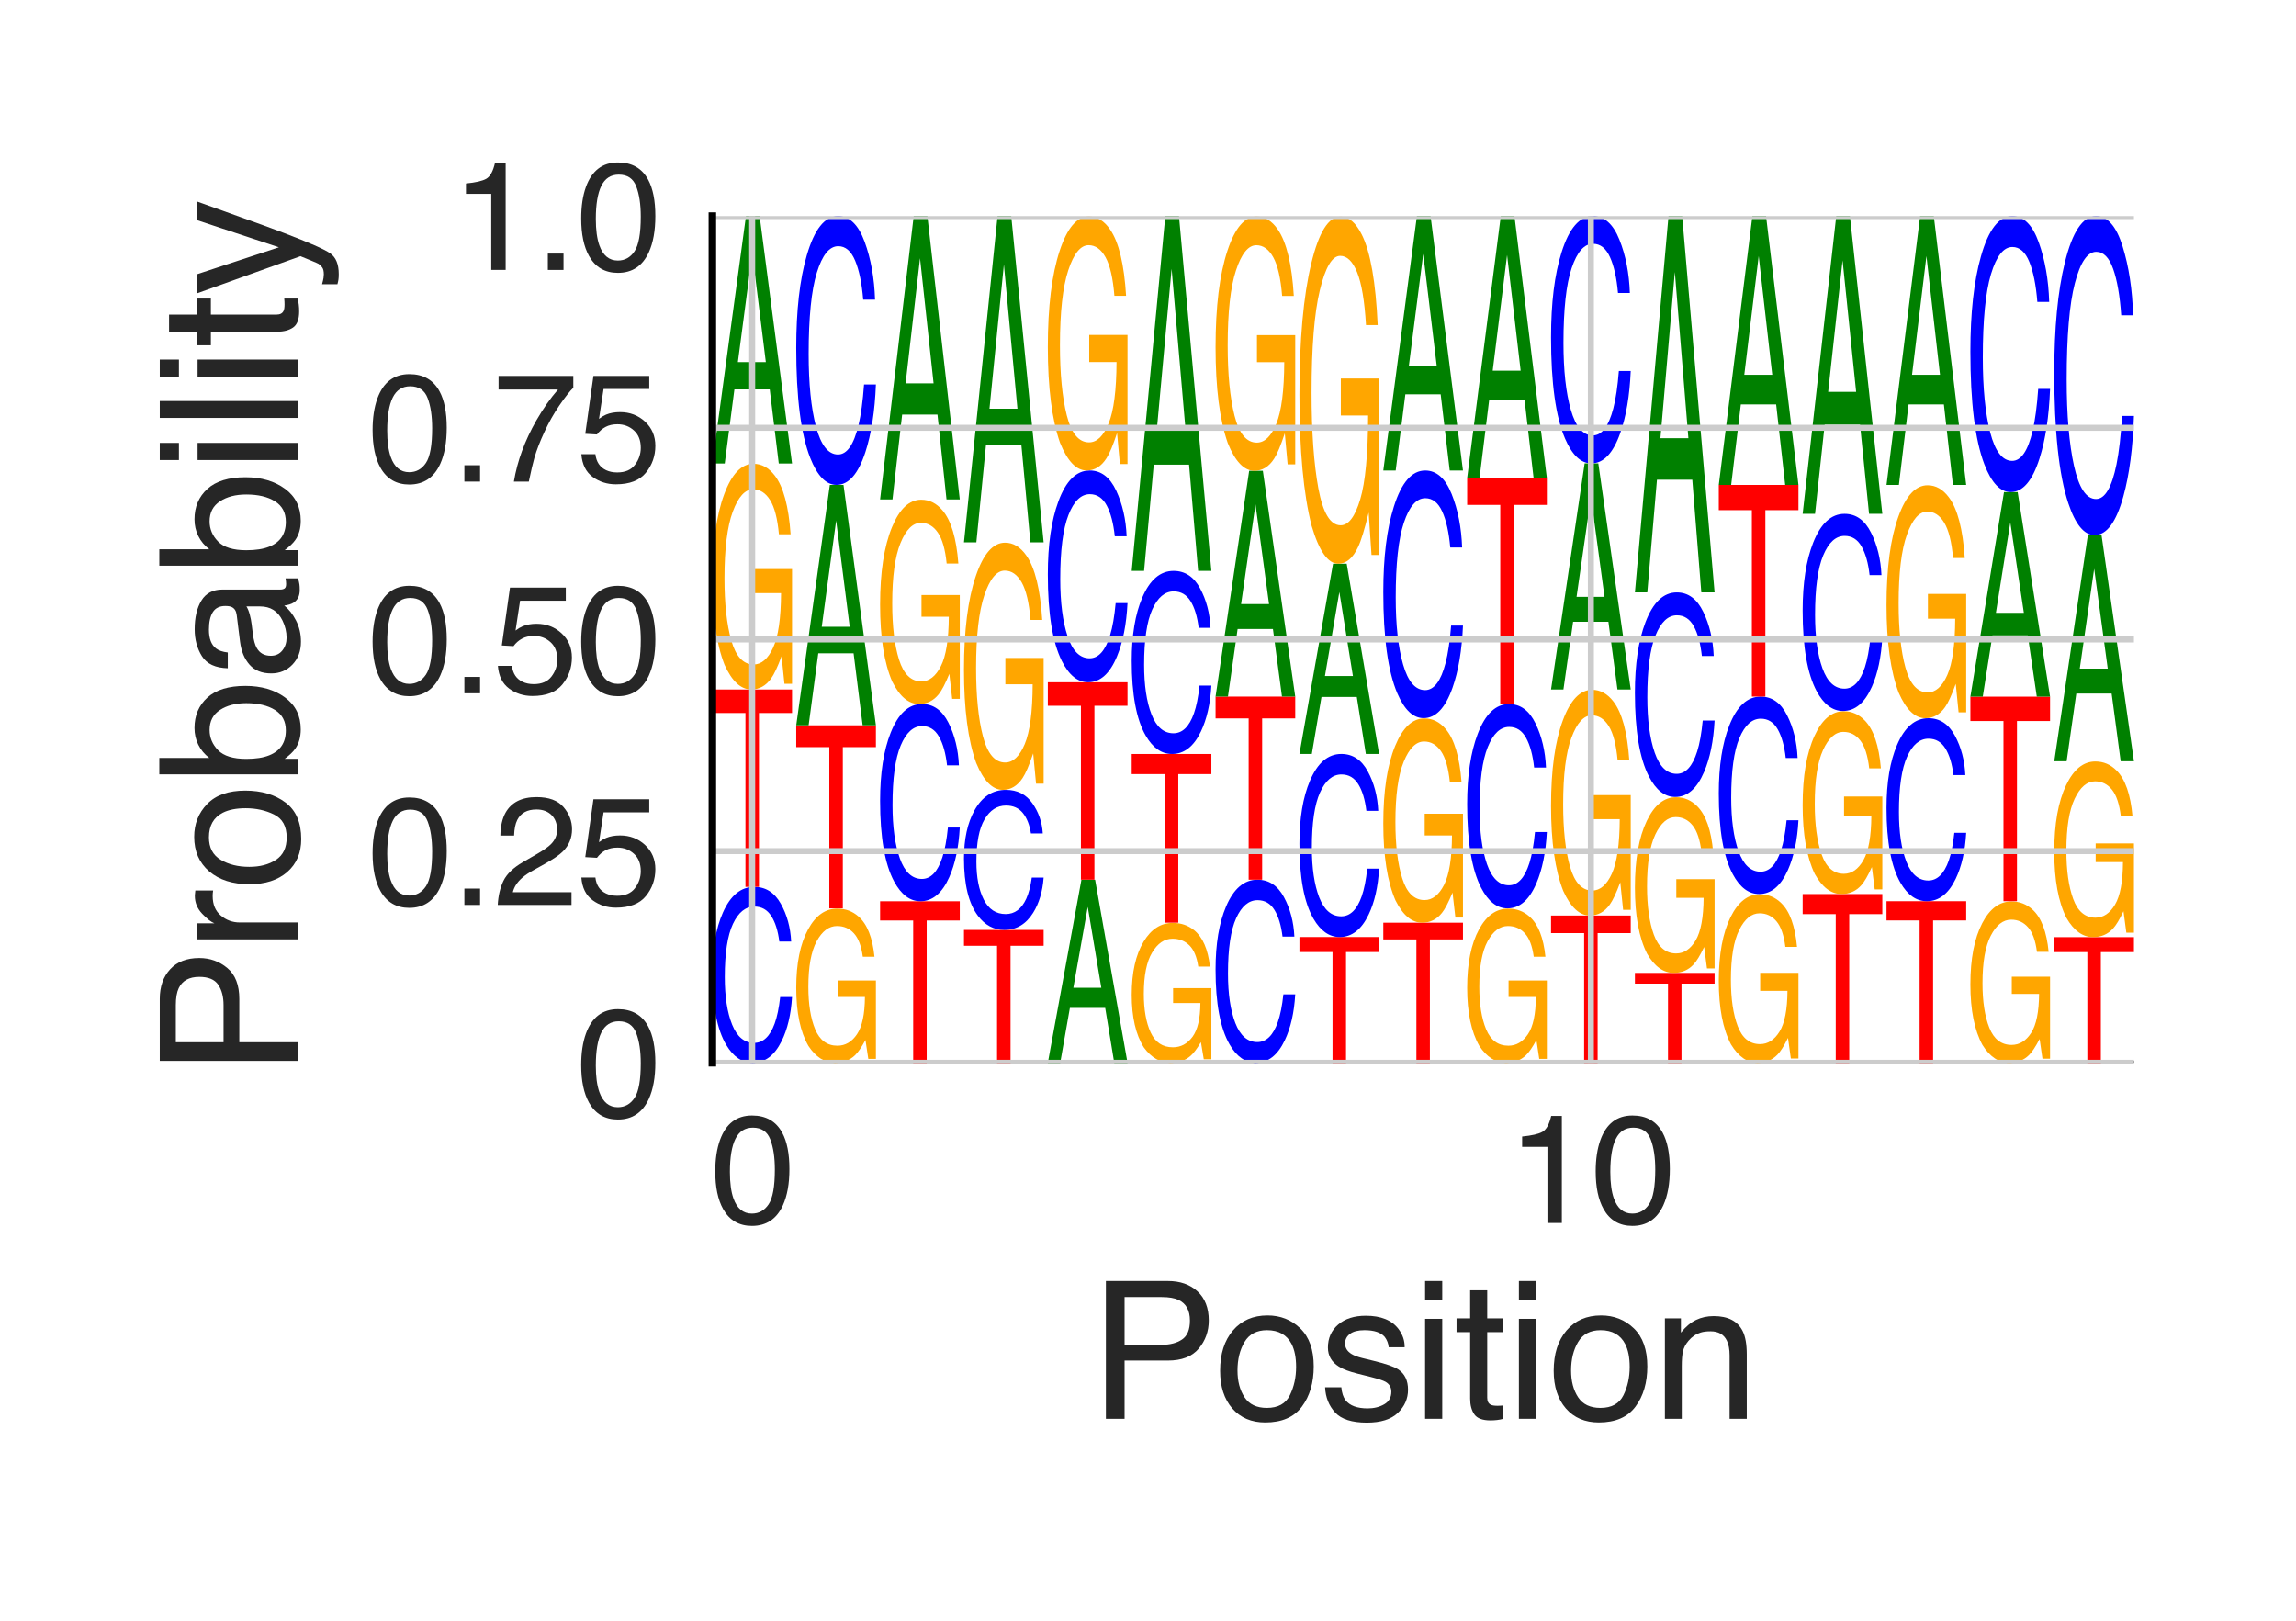 <?xml version="1.0" encoding="utf-8" standalone="no"?>
<!DOCTYPE svg PUBLIC "-//W3C//DTD SVG 1.1//EN"
  "http://www.w3.org/Graphics/SVG/1.1/DTD/svg11.dtd">
<svg height="216pt" version="1.1" viewBox="0 0 306 216" width="306pt" xmlns="http://www.w3.org/2000/svg" xmlns:xlink="http://www.w3.org/1999/xlink">
 <defs>
  <style type="text/css">*{stroke-linecap:butt;stroke-linejoin:round;}</style>
 </defs>
 <g id="figure_1">
  <g id="patch_1">
   <path d="M 0 216 
L 306 216 
L 306 0 
L 0 0 
z
" style="fill:#ffffff;"/>
  </g>
  <g id="axes_1">
   <g id="patch_2">
    <path d="M 94.94 141.64 
L 284.4 141.64 
L 284.4 28.8 
L 94.94 28.8 
z
" style="fill:#ffffff;"/>
   </g>
   <g id="line2d_1">
    <path clip-path="url(#p7cc42c4e86)" d="M 94.94 141.64 
L 284.4 141.64 
" style="fill:none;stroke:#000000;stroke-linecap:round;stroke-width:0.5;"/>
   </g>
   <g id="patch_3">
    <path clip-path="url(#p7cc42c4e86)" d="M 100.523 118.197 
Q 102.797 118.197 104.051 120.427 
Q 105.306 122.653 105.444 125.484 
L 103.864 125.484 
Q 103.595 123.336 102.792 122.081 
Q 101.989 120.82 100.539 120.82 
Q 98.771 120.82 97.683 123.133 
Q 96.596 125.441 96.596 130.212 
Q 96.596 134.125 97.576 136.559 
Q 98.56 138.988 100.508 138.988 
Q 102.299 138.988 103.238 136.428 
Q 103.733 135.08 103.978 132.879 
L 105.559 132.879 
Q 105.347 136.394 104.158 138.774 
Q 102.732 141.64 100.312 141.64 
Q 98.226 141.64 96.807 139.288 
Q 94.94 136.185 94.94 129.698 
Q 94.94 124.776 96.343 121.625 
Q 97.858 118.197 100.523 118.197 
z
M 100.197 118.197 
L 100.197 118.197 
z
" style="fill:#0000ff;"/>
   </g>
   <g id="patch_4">
    <path clip-path="url(#p7cc42c4e86)" d="M 105.559 91.887 
L 105.559 95.022 
L 101.149 95.022 
L 101.149 118.197 
L 99.35 118.197 
L 99.35 95.022 
L 94.94 95.022 
L 94.94 91.887 
L 105.559 91.887 
z
" style="fill:#ff0000;"/>
   </g>
   <g id="patch_5">
    <path clip-path="url(#p7cc42c4e86)" d="M 100.416 61.812 
Q 102.055 61.812 103.25 63.369 
Q 104.981 65.604 105.369 71.207 
L 103.812 71.207 
Q 103.526 68.075 102.632 66.643 
Q 101.738 65.212 100.376 65.212 
Q 98.763 65.212 97.659 68.193 
Q 96.555 71.169 96.555 77.065 
Q 96.555 82.157 97.464 85.357 
Q 98.376 88.557 100.432 88.557 
Q 102.006 88.557 103.039 86.316 
Q 104.072 84.068 104.095 79.044 
L 100.457 79.044 
L 100.457 75.838 
L 105.559 75.838 
L 105.559 91.128 
L 104.546 91.128 
L 104.166 87.449 
Q 103.369 89.609 102.751 90.449 
Q 101.713 91.887 100.115 91.887 
Q 98.052 91.887 96.563 88.6 
Q 94.94 84.473 94.94 77.276 
Q 94.94 70.098 96.522 65.859 
Q 98.026 61.812 100.416 61.812 
z
M 100.156 61.769 
L 100.156 61.769 
z
" style="fill:#ffa600;"/>
   </g>
   <g id="patch_6">
    <path clip-path="url(#p7cc42c4e86)" d="M 102.068 48.261 
L 100.261 33.698 
L 98.34 48.261 
L 102.068 48.261 
z
M 99.419 28.8 
L 101.241 28.8 
L 105.559 61.769 
L 103.791 61.769 
L 102.586 51.895 
L 97.879 51.895 
L 96.591 61.769 
L 94.94 61.769 
L 99.419 28.8 
z
M 100.253 28.8 
L 100.253 28.8 
z
" style="fill:#008000;"/>
   </g>
   <g id="patch_7">
    <path clip-path="url(#p7cc42c4e86)" d="M 111.594 121.093 
Q 113.232 121.093 114.427 122.156 
Q 116.159 123.683 116.546 127.511 
L 114.989 127.511 
Q 114.703 125.372 113.809 124.394 
Q 112.916 123.415 111.554 123.415 
Q 109.941 123.415 108.837 125.453 
Q 107.733 127.486 107.733 131.513 
Q 107.733 134.992 108.642 137.178 
Q 109.553 139.365 111.609 139.365 
Q 113.184 139.365 114.217 137.833 
Q 115.25 136.298 115.273 132.866 
L 111.635 132.866 
L 111.635 130.675 
L 116.736 130.675 
L 116.736 141.121 
L 115.724 141.121 
L 115.344 138.608 
Q 114.546 140.083 113.928 140.658 
Q 112.89 141.64 111.293 141.64 
Q 109.229 141.64 107.741 139.394 
Q 106.118 136.575 106.118 131.658 
Q 106.118 126.754 107.7 123.858 
Q 109.204 121.093 111.594 121.093 
z
M 111.333 121.063 
L 111.333 121.063 
z
" style="fill:#ffa600;"/>
   </g>
   <g id="patch_8">
    <path clip-path="url(#p7cc42c4e86)" d="M 116.736 96.665 
L 116.736 99.572 
L 112.326 99.572 
L 112.326 121.063 
L 110.528 121.063 
L 110.528 99.572 
L 106.118 99.572 
L 106.118 96.665 
L 116.736 96.665 
z
" style="fill:#ff0000;"/>
   </g>
   <g id="patch_9">
    <path clip-path="url(#p7cc42c4e86)" d="M 113.245 83.537 
L 111.439 69.384 
L 109.518 83.537 
L 113.245 83.537 
z
M 110.596 64.625 
L 112.418 64.625 
L 116.736 96.665 
L 114.969 96.665 
L 113.763 87.069 
L 109.057 87.069 
L 107.769 96.665 
L 106.118 96.665 
L 110.596 64.625 
z
M 111.431 64.625 
L 111.431 64.625 
z
" style="fill:#008000;"/>
   </g>
   <g id="patch_10">
    <path clip-path="url(#p7cc42c4e86)" d="M 111.701 28.8 
Q 113.975 28.8 115.229 32.208 
Q 116.483 35.609 116.622 39.936 
L 115.041 39.936 
Q 114.773 36.654 113.969 34.735 
Q 113.166 32.809 111.716 32.809 
Q 109.948 32.809 108.861 36.343 
Q 107.773 39.87 107.773 47.161 
Q 107.773 53.14 108.754 56.86 
Q 109.737 60.572 111.685 60.572 
Q 113.477 60.572 114.415 56.66 
Q 114.911 54.6 115.156 51.236 
L 116.736 51.236 
Q 116.525 56.608 115.336 60.246 
Q 113.909 64.625 111.49 64.625 
Q 109.403 64.625 107.985 61.031 
Q 106.118 56.289 106.118 46.375 
Q 106.118 38.855 107.521 34.038 
Q 109.036 28.8 111.701 28.8 
z
M 111.375 28.8 
L 111.375 28.8 
z
" style="fill:#0000ff;"/>
   </g>
   <g id="patch_11">
    <path clip-path="url(#p7cc42c4e86)" d="M 127.914 120.113 
L 127.914 122.678 
L 123.504 122.678 
L 123.504 141.64 
L 121.705 141.64 
L 121.705 122.678 
L 117.295 122.678 
L 117.295 120.113 
L 127.914 120.113 
z
" style="fill:#ff0000;"/>
   </g>
   <g id="patch_12">
    <path clip-path="url(#p7cc42c4e86)" d="M 122.878 93.825 
Q 125.152 93.825 126.407 96.326 
Q 127.661 98.821 127.799 101.997 
L 126.219 101.997 
Q 125.95 99.588 125.147 98.18 
Q 124.344 96.766 122.894 96.766 
Q 121.126 96.766 120.039 99.36 
Q 118.951 101.948 118.951 107.298 
Q 118.951 111.686 119.932 114.415 
Q 120.915 117.139 122.863 117.139 
Q 124.654 117.139 125.593 114.268 
Q 126.088 112.757 126.334 110.288 
L 127.914 110.288 
Q 127.703 114.23 126.514 116.9 
Q 125.087 120.113 122.667 120.113 
Q 120.581 120.113 119.162 117.476 
Q 117.295 113.996 117.295 106.722 
Q 117.295 101.203 118.698 97.669 
Q 120.213 93.825 122.878 93.825 
z
M 122.552 93.825 
L 122.552 93.825 
z
" style="fill:#0000ff;"/>
   </g>
   <g id="patch_13">
    <path clip-path="url(#p7cc42c4e86)" d="M 122.772 66.6 
Q 124.41 66.6 125.605 68.009 
Q 127.337 70.032 127.724 75.104 
L 126.167 75.104 
Q 125.881 72.269 124.987 70.973 
Q 124.093 69.677 122.731 69.677 
Q 121.118 69.677 120.014 72.376 
Q 118.911 75.07 118.911 80.407 
Q 118.911 85.017 119.819 87.913 
Q 120.731 90.81 122.787 90.81 
Q 124.362 90.81 125.395 88.781 
Q 126.428 86.747 126.45 82.199 
L 122.812 82.199 
L 122.812 79.297 
L 127.914 79.297 
L 127.914 93.137 
L 126.901 93.137 
L 126.521 89.807 
Q 125.724 91.762 125.106 92.523 
Q 124.068 93.825 122.47 93.825 
Q 120.407 93.825 118.918 90.849 
Q 117.295 87.113 117.295 80.598 
Q 117.295 74.101 118.878 70.263 
Q 120.382 66.6 122.772 66.6 
z
M 122.511 66.56 
L 122.511 66.56 
z
" style="fill:#ffa600;"/>
   </g>
   <g id="patch_14">
    <path clip-path="url(#p7cc42c4e86)" d="M 124.423 51.089 
L 122.616 34.409 
L 120.696 51.089 
L 124.423 51.089 
z
M 121.774 28.8 
L 123.596 28.8 
L 127.914 66.56 
L 126.146 66.56 
L 124.941 55.251 
L 120.234 55.251 
L 118.946 66.56 
L 117.295 66.56 
L 121.774 28.8 
z
M 122.608 28.8 
L 122.608 28.8 
z
" style="fill:#008000;"/>
   </g>
   <g id="patch_15">
    <path clip-path="url(#p7cc42c4e86)" d="M 139.091 123.934 
L 139.091 126.044 
L 134.681 126.044 
L 134.681 141.64 
L 132.883 141.64 
L 132.883 126.044 
L 128.473 126.044 
L 128.473 123.934 
L 139.091 123.934 
z
" style="fill:#ff0000;"/>
   </g>
   <g id="patch_16">
    <path clip-path="url(#p7cc42c4e86)" d="M 134.056 105.268 
Q 136.33 105.268 137.584 107.044 
Q 138.838 108.816 138.977 111.07 
L 137.396 111.07 
Q 137.128 109.36 136.325 108.36 
Q 135.521 107.356 134.072 107.356 
Q 132.304 107.356 131.216 109.198 
Q 130.129 111.036 130.129 114.834 
Q 130.129 117.95 131.109 119.888 
Q 132.092 121.822 134.04 121.822 
Q 135.832 121.822 136.771 119.784 
Q 137.266 118.711 137.511 116.958 
L 139.091 116.958 
Q 138.88 119.757 137.691 121.653 
Q 136.265 123.934 133.845 123.934 
Q 131.758 123.934 130.34 122.062 
Q 128.473 119.591 128.473 114.425 
Q 128.473 110.507 129.876 107.997 
Q 131.391 105.268 134.056 105.268 
z
M 133.73 105.268 
L 133.73 105.268 
z
" style="fill:#0000ff;"/>
   </g>
   <g id="patch_17">
    <path clip-path="url(#p7cc42c4e86)" d="M 133.949 72.326 
Q 135.587 72.326 136.782 74.031 
Q 138.514 76.479 138.902 82.616 
L 137.344 82.616 
Q 137.058 79.186 136.165 77.617 
Q 135.271 76.049 133.909 76.049 
Q 132.296 76.049 131.192 79.315 
Q 130.088 82.575 130.088 89.032 
Q 130.088 94.61 130.997 98.115 
Q 131.909 101.62 133.964 101.62 
Q 135.539 101.62 136.572 99.165 
Q 137.605 96.703 137.628 91.2 
L 133.99 91.2 
L 133.99 87.689 
L 139.091 87.689 
L 139.091 104.436 
L 138.079 104.436 
L 137.699 100.406 
Q 136.901 102.772 136.284 103.692 
Q 135.246 105.268 133.648 105.268 
Q 131.584 105.268 130.096 101.667 
Q 128.473 97.146 128.473 89.264 
Q 128.473 81.402 130.055 76.758 
Q 131.559 72.326 133.949 72.326 
z
M 133.688 72.278 
L 133.688 72.278 
z
" style="fill:#ffa600;"/>
   </g>
   <g id="patch_18">
    <path clip-path="url(#p7cc42c4e86)" d="M 135.6 54.465 
L 133.794 35.259 
L 131.873 54.465 
L 135.6 54.465 
z
M 132.951 28.8 
L 134.773 28.8 
L 139.091 72.278 
L 137.324 72.278 
L 136.119 59.257 
L 131.412 59.257 
L 130.124 72.278 
L 128.473 72.278 
L 132.951 28.8 
z
M 133.786 28.8 
L 133.786 28.8 
z
" style="fill:#008000;"/>
   </g>
   <g id="patch_19">
    <path clip-path="url(#p7cc42c4e86)" d="M 146.778 131.642 
L 144.971 120.864 
L 143.051 131.642 
L 146.778 131.642 
z
M 144.129 117.239 
L 145.951 117.239 
L 150.269 141.64 
L 148.501 141.64 
L 147.296 134.332 
L 142.589 134.332 
L 141.301 141.64 
L 139.65 141.64 
L 144.129 117.239 
z
M 144.964 117.239 
L 144.964 117.239 
z
" style="fill:#008000;"/>
   </g>
   <g id="patch_20">
    <path clip-path="url(#p7cc42c4e86)" d="M 150.269 90.926 
L 150.269 94.061 
L 145.859 94.061 
L 145.859 117.239 
L 144.06 117.239 
L 144.06 94.061 
L 139.65 94.061 
L 139.65 90.926 
L 150.269 90.926 
z
" style="fill:#ff0000;"/>
   </g>
   <g id="patch_21">
    <path clip-path="url(#p7cc42c4e86)" d="M 145.233 62.703 
Q 147.507 62.703 148.762 65.388 
Q 150.016 68.068 150.154 71.477 
L 148.574 71.477 
Q 148.305 68.891 147.502 67.379 
Q 146.699 65.861 145.249 65.861 
Q 143.481 65.861 142.394 68.645 
Q 141.306 71.424 141.306 77.168 
Q 141.306 81.879 142.287 84.809 
Q 143.27 87.733 145.218 87.733 
Q 147.009 87.733 147.948 84.651 
Q 148.444 83.029 148.689 80.378 
L 150.269 80.378 
Q 150.058 84.61 148.869 87.477 
Q 147.442 90.926 145.022 90.926 
Q 142.936 90.926 141.517 88.095 
Q 139.65 84.359 139.65 76.549 
Q 139.65 70.624 141.053 66.83 
Q 142.568 62.703 145.233 62.703 
z
M 144.908 62.703 
L 144.908 62.703 
z
" style="fill:#0000ff;"/>
   </g>
   <g id="patch_22">
    <path clip-path="url(#p7cc42c4e86)" d="M 145.127 28.849 
Q 146.765 28.849 147.96 30.601 
Q 149.692 33.117 150.079 39.424 
L 148.522 39.424 
Q 148.236 35.899 147.342 34.287 
Q 146.448 32.675 145.086 32.675 
Q 143.473 32.675 142.37 36.032 
Q 141.266 39.382 141.266 46.018 
Q 141.266 51.75 142.175 55.352 
Q 143.086 58.954 145.142 58.954 
Q 146.717 58.954 147.75 56.431 
Q 148.783 53.901 148.806 48.246 
L 145.167 48.246 
L 145.167 44.637 
L 150.269 44.637 
L 150.269 61.848 
L 149.256 61.848 
L 148.876 57.707 
Q 148.079 60.138 147.461 61.084 
Q 146.423 62.703 144.825 62.703 
Q 142.762 62.703 141.273 59.003 
Q 139.65 54.357 139.65 46.256 
Q 139.65 38.176 141.233 33.404 
Q 142.737 28.849 145.127 28.849 
z
M 144.866 28.8 
L 144.866 28.8 
z
" style="fill:#ffa600;"/>
   </g>
   <g id="patch_23">
    <path clip-path="url(#p7cc42c4e86)" d="M 156.304 122.999 
Q 157.942 122.999 159.138 123.963 
Q 160.869 125.349 161.257 128.821 
L 159.7 128.821 
Q 159.414 126.88 158.52 125.993 
Q 157.626 125.106 156.264 125.106 
Q 154.651 125.106 153.547 126.954 
Q 152.443 128.798 152.443 132.452 
Q 152.443 135.609 153.352 137.592 
Q 154.264 139.576 156.32 139.576 
Q 157.894 139.576 158.927 138.186 
Q 159.96 136.793 159.983 133.68 
L 156.345 133.68 
L 156.345 131.692 
L 161.447 131.692 
L 161.447 141.169 
L 160.434 141.169 
L 160.054 138.889 
Q 159.257 140.228 158.639 140.749 
Q 157.601 141.64 156.003 141.64 
Q 153.94 141.64 152.451 139.603 
Q 150.828 137.044 150.828 132.584 
Q 150.828 128.135 152.41 125.507 
Q 153.914 122.999 156.304 122.999 
z
M 156.044 122.972 
L 156.044 122.972 
z
" style="fill:#ffa600;"/>
   </g>
   <g id="patch_24">
    <path clip-path="url(#p7cc42c4e86)" d="M 161.447 100.487 
L 161.447 103.166 
L 157.037 103.166 
L 157.037 122.972 
L 155.238 122.972 
L 155.238 103.166 
L 150.828 103.166 
L 150.828 100.487 
L 161.447 100.487 
z
" style="fill:#ff0000;"/>
   </g>
   <g id="patch_25">
    <path clip-path="url(#p7cc42c4e86)" d="M 156.411 76.085 
Q 158.685 76.085 159.939 78.407 
Q 161.194 80.723 161.332 83.671 
L 159.752 83.671 
Q 159.483 81.435 158.68 80.128 
Q 157.877 78.816 156.427 78.816 
Q 154.659 78.816 153.571 81.223 
Q 152.484 83.625 152.484 88.591 
Q 152.484 92.664 153.464 95.198 
Q 154.447 97.726 156.395 97.726 
Q 158.187 97.726 159.126 95.061 
Q 159.621 93.658 159.866 91.367 
L 161.447 91.367 
Q 161.235 95.026 160.046 97.504 
Q 158.62 100.487 156.2 100.487 
Q 154.114 100.487 152.695 98.039 
Q 150.828 94.809 150.828 88.056 
Q 150.828 82.934 152.231 79.653 
Q 153.746 76.085 156.411 76.085 
z
M 156.085 76.085 
L 156.085 76.085 
z
" style="fill:#0000ff;"/>
   </g>
   <g id="patch_26">
    <path clip-path="url(#p7cc42c4e86)" d="M 157.955 56.712 
L 156.149 35.824 
L 154.228 56.712 
L 157.955 56.712 
z
M 155.307 28.8 
L 157.129 28.8 
L 161.447 76.085 
L 159.679 76.085 
L 158.474 61.923 
L 153.767 61.923 
L 152.479 76.085 
L 150.828 76.085 
L 155.307 28.8 
z
M 156.141 28.8 
L 156.141 28.8 
z
" style="fill:#008000;"/>
   </g>
   <g id="patch_27">
    <path clip-path="url(#p7cc42c4e86)" d="M 167.589 117.239 
Q 169.863 117.239 171.117 119.56 
Q 172.371 121.877 172.509 124.824 
L 170.929 124.824 
Q 170.661 122.588 169.857 121.281 
Q 169.054 119.969 167.604 119.969 
Q 165.836 119.969 164.749 122.376 
Q 163.661 124.779 163.661 129.745 
Q 163.661 133.817 164.642 136.351 
Q 165.625 138.879 167.573 138.879 
Q 169.365 138.879 170.303 136.215 
Q 170.799 134.812 171.044 132.52 
L 172.624 132.52 
Q 172.413 136.179 171.224 138.657 
Q 169.797 141.64 167.377 141.64 
Q 165.291 141.64 163.873 139.192 
Q 162.005 135.962 162.005 129.21 
Q 162.005 124.087 163.408 120.807 
Q 164.924 117.239 167.589 117.239 
z
M 167.263 117.239 
L 167.263 117.239 
z
" style="fill:#0000ff;"/>
   </g>
   <g id="patch_28">
    <path clip-path="url(#p7cc42c4e86)" d="M 172.624 92.837 
L 172.624 95.745 
L 168.214 95.745 
L 168.214 117.239 
L 166.415 117.239 
L 166.415 95.745 
L 162.005 95.745 
L 162.005 92.837 
L 172.624 92.837 
z
" style="fill:#ff0000;"/>
   </g>
   <g id="patch_29">
    <path clip-path="url(#p7cc42c4e86)" d="M 169.133 80.507 
L 167.327 67.214 
L 165.406 80.507 
L 169.133 80.507 
z
M 166.484 62.743 
L 168.306 62.743 
L 172.624 92.837 
L 170.857 92.837 
L 169.651 83.824 
L 164.945 83.824 
L 163.656 92.837 
L 162.005 92.837 
L 166.484 62.743 
z
M 167.319 62.743 
L 167.319 62.743 
z
" style="fill:#008000;"/>
   </g>
   <g id="patch_30">
    <path clip-path="url(#p7cc42c4e86)" d="M 167.482 28.849 
Q 169.12 28.849 170.315 30.603 
Q 172.047 33.122 172.434 39.436 
L 170.877 39.436 
Q 170.591 35.907 169.697 34.293 
Q 168.804 32.68 167.441 32.68 
Q 165.829 32.68 164.725 36.04 
Q 163.621 39.394 163.621 46.038 
Q 163.621 51.777 164.53 55.383 
Q 165.441 58.989 167.497 58.989 
Q 169.072 58.989 170.105 56.464 
Q 171.138 53.931 171.161 48.269 
L 167.522 48.269 
L 167.522 44.656 
L 172.624 44.656 
L 172.624 61.887 
L 171.611 61.887 
L 171.232 57.741 
Q 170.434 60.175 169.816 61.122 
Q 168.778 62.743 167.181 62.743 
Q 165.117 62.743 163.628 59.039 
Q 162.005 54.387 162.005 46.277 
Q 162.005 38.187 163.588 33.409 
Q 165.092 28.849 167.482 28.849 
z
M 167.221 28.8 
L 167.221 28.8 
z
" style="fill:#ffa600;"/>
   </g>
   <g id="patch_31">
    <path clip-path="url(#p7cc42c4e86)" d="M 183.802 124.883 
L 183.802 126.879 
L 179.392 126.879 
L 179.392 141.64 
L 177.593 141.64 
L 177.593 126.879 
L 173.183 126.879 
L 173.183 124.883 
L 183.802 124.883 
z
" style="fill:#ff0000;"/>
   </g>
   <g id="patch_32">
    <path clip-path="url(#p7cc42c4e86)" d="M 178.766 100.481 
Q 181.04 100.481 182.294 102.803 
Q 183.549 105.119 183.687 108.067 
L 182.107 108.067 
Q 181.838 105.831 181.035 104.524 
Q 180.232 103.212 178.782 103.212 
Q 177.014 103.212 175.926 105.619 
Q 174.839 108.021 174.839 112.987 
Q 174.839 117.06 175.819 119.594 
Q 176.803 122.122 178.751 122.122 
Q 180.542 122.122 181.481 119.457 
Q 181.976 118.054 182.221 115.763 
L 183.802 115.763 
Q 183.591 119.422 182.401 121.9 
Q 180.975 124.883 178.555 124.883 
Q 176.469 124.883 175.05 122.435 
Q 173.183 119.205 173.183 112.452 
Q 173.183 107.33 174.586 104.049 
Q 176.101 100.481 178.766 100.481 
z
M 178.44 100.481 
L 178.44 100.481 
z
" style="fill:#0000ff;"/>
   </g>
   <g id="patch_33">
    <path clip-path="url(#p7cc42c4e86)" d="M 180.311 90.094 
L 178.504 78.896 
L 176.584 90.094 
L 180.311 90.094 
z
M 177.662 75.13 
L 179.484 75.13 
L 183.802 100.481 
L 182.034 100.481 
L 180.829 92.889 
L 176.122 92.889 
L 174.834 100.481 
L 173.183 100.481 
L 177.662 75.13 
z
M 178.496 75.13 
L 178.496 75.13 
z
" style="fill:#008000;"/>
   </g>
   <g id="patch_34">
    <path clip-path="url(#p7cc42c4e86)" d="M 178.66 28.867 
Q 180.298 28.867 181.493 31.261 
Q 183.225 34.699 183.612 43.318 
L 182.055 43.318 
Q 181.769 38.501 180.875 36.298 
Q 179.981 34.096 178.619 34.096 
Q 177.006 34.096 175.902 38.683 
Q 174.798 43.26 174.798 52.329 
Q 174.798 60.162 175.707 65.084 
Q 176.619 70.007 178.675 70.007 
Q 180.25 70.007 181.283 66.559 
Q 182.316 63.102 182.338 55.374 
L 178.7 55.374 
L 178.7 50.442 
L 183.802 50.442 
L 183.802 73.962 
L 182.789 73.962 
L 182.409 68.302 
Q 181.612 71.625 180.994 72.918 
Q 179.956 75.13 178.358 75.13 
Q 176.295 75.13 174.806 70.074 
Q 173.183 63.725 173.183 52.654 
Q 173.183 41.613 174.765 35.092 
Q 176.269 28.867 178.66 28.867 
z
M 178.399 28.8 
L 178.399 28.8 
z
" style="fill:#ffa600;"/>
   </g>
   <g id="patch_35">
    <path clip-path="url(#p7cc42c4e86)" d="M 194.979 122.972 
L 194.979 125.196 
L 190.569 125.196 
L 190.569 141.64 
L 188.771 141.64 
L 188.771 125.196 
L 184.361 125.196 
L 184.361 122.972 
L 194.979 122.972 
z
" style="fill:#ff0000;"/>
   </g>
   <g id="patch_36">
    <path clip-path="url(#p7cc42c4e86)" d="M 189.837 95.746 
Q 191.475 95.746 192.67 97.155 
Q 194.402 99.178 194.789 104.25 
L 193.232 104.25 
Q 192.946 101.415 192.052 100.119 
Q 191.159 98.823 189.797 98.823 
Q 188.184 98.823 187.08 101.522 
Q 185.976 104.216 185.976 109.553 
Q 185.976 114.163 186.885 117.06 
Q 187.796 119.957 189.852 119.957 
Q 191.427 119.957 192.46 117.928 
Q 193.493 115.893 193.516 111.345 
L 189.878 111.345 
L 189.878 108.443 
L 194.979 108.443 
L 194.979 122.284 
L 193.967 122.284 
L 193.587 118.953 
Q 192.789 120.909 192.171 121.67 
Q 191.133 122.972 189.536 122.972 
Q 187.472 122.972 185.984 119.996 
Q 184.361 116.26 184.361 109.745 
Q 184.361 103.247 185.943 99.409 
Q 187.447 95.746 189.837 95.746 
z
M 189.576 95.707 
L 189.576 95.707 
z
" style="fill:#ffa600;"/>
   </g>
   <g id="patch_37">
    <path clip-path="url(#p7cc42c4e86)" d="M 189.944 62.706 
Q 192.218 62.706 193.472 65.845 
Q 194.726 68.978 194.865 72.964 
L 193.284 72.964 
Q 193.016 69.941 192.213 68.173 
Q 191.409 66.398 189.959 66.398 
Q 188.191 66.398 187.104 69.654 
Q 186.017 72.903 186.017 79.619 
Q 186.017 85.127 186.997 88.554 
Q 187.98 91.973 189.928 91.973 
Q 191.72 91.973 192.658 88.369 
Q 193.154 86.472 193.399 83.373 
L 194.979 83.373 
Q 194.768 88.321 193.579 91.673 
Q 192.153 95.707 189.733 95.707 
Q 187.646 95.707 186.228 92.396 
Q 184.361 88.028 184.361 78.896 
Q 184.361 71.968 185.764 67.531 
Q 187.279 62.706 189.944 62.706 
z
M 189.618 62.706 
L 189.618 62.706 
z
" style="fill:#0000ff;"/>
   </g>
   <g id="patch_38">
    <path clip-path="url(#p7cc42c4e86)" d="M 191.488 48.814 
L 189.682 33.837 
L 187.761 48.814 
L 191.488 48.814 
z
M 188.839 28.8 
L 190.661 28.8 
L 194.979 62.706 
L 193.212 62.706 
L 192.007 52.551 
L 187.3 52.551 
L 186.012 62.706 
L 184.361 62.706 
L 188.839 28.8 
z
M 189.674 28.8 
L 189.674 28.8 
z
" style="fill:#008000;"/>
   </g>
   <g id="patch_39">
    <path clip-path="url(#p7cc42c4e86)" d="M 201.015 121.092 
Q 202.653 121.092 203.848 122.156 
Q 205.58 123.682 205.967 127.51 
L 204.41 127.51 
Q 204.124 125.371 203.23 124.393 
Q 202.336 123.415 200.974 123.415 
Q 199.361 123.415 198.257 125.452 
Q 197.154 127.485 197.154 131.513 
Q 197.154 134.992 198.063 137.178 
Q 198.974 139.364 201.03 139.364 
Q 202.605 139.364 203.638 137.833 
Q 204.671 136.298 204.694 132.865 
L 201.055 132.865 
L 201.055 130.675 
L 206.157 130.675 
L 206.157 141.121 
L 205.144 141.121 
L 204.764 138.607 
Q 203.967 140.083 203.349 140.657 
Q 202.311 141.64 200.713 141.64 
Q 198.65 141.64 197.161 139.394 
Q 195.538 136.574 195.538 131.657 
Q 195.538 126.753 197.121 123.857 
Q 198.625 121.092 201.015 121.092 
z
M 200.754 121.062 
L 200.754 121.062 
z
" style="fill:#ffa600;"/>
   </g>
   <g id="patch_40">
    <path clip-path="url(#p7cc42c4e86)" d="M 201.121 93.83 
Q 203.395 93.83 204.65 96.421 
Q 205.904 99.006 206.042 102.295 
L 204.462 102.295 
Q 204.193 99.8 203.39 98.342 
Q 202.587 96.877 201.137 96.877 
Q 199.369 96.877 198.282 99.564 
Q 197.194 102.245 197.194 107.787 
Q 197.194 112.332 198.175 115.16 
Q 199.158 117.982 201.106 117.982 
Q 202.897 117.982 203.836 115.008 
Q 204.332 113.442 204.577 110.885 
L 206.157 110.885 
Q 205.946 114.968 204.757 117.734 
Q 203.33 121.062 200.91 121.062 
Q 198.824 121.062 197.405 118.331 
Q 195.538 114.726 195.538 107.19 
Q 195.538 101.473 196.941 97.812 
Q 198.456 93.83 201.121 93.83 
z
M 200.795 93.83 
L 200.795 93.83 
z
" style="fill:#0000ff;"/>
   </g>
   <g id="patch_41">
    <path clip-path="url(#p7cc42c4e86)" d="M 206.157 63.7 
L 206.157 67.29 
L 201.747 67.29 
L 201.747 93.83 
L 199.948 93.83 
L 199.948 67.29 
L 195.538 67.29 
L 195.538 63.7 
L 206.157 63.7 
z
" style="fill:#ff0000;"/>
   </g>
   <g id="patch_42">
    <path clip-path="url(#p7cc42c4e86)" d="M 202.666 49.401 
L 200.859 33.984 
L 198.939 49.401 
L 202.666 49.401 
z
M 200.017 28.8 
L 201.839 28.8 
L 206.157 63.7 
L 204.389 63.7 
L 203.184 53.248 
L 198.477 53.248 
L 197.189 63.7 
L 195.538 63.7 
L 200.017 28.8 
z
M 200.851 28.8 
L 200.851 28.8 
z
" style="fill:#008000;"/>
   </g>
   <g id="patch_43">
    <path clip-path="url(#p7cc42c4e86)" d="M 217.335 122.019 
L 217.335 124.357 
L 212.925 124.357 
L 212.925 141.64 
L 211.126 141.64 
L 211.126 124.357 
L 206.716 124.357 
L 206.716 122.019 
L 217.335 122.019 
z
" style="fill:#ff0000;"/>
   </g>
   <g id="patch_44">
    <path clip-path="url(#p7cc42c4e86)" d="M 212.192 91.933 
Q 213.83 91.933 215.025 93.49 
Q 216.757 95.726 217.145 101.331 
L 215.588 101.331 
Q 215.301 98.198 214.408 96.766 
Q 213.514 95.334 212.152 95.334 
Q 210.539 95.334 209.435 98.317 
Q 208.331 101.293 208.331 107.191 
Q 208.331 112.285 209.24 115.486 
Q 210.152 118.687 212.207 118.687 
Q 213.782 118.687 214.815 116.445 
Q 215.848 114.197 215.871 109.171 
L 212.233 109.171 
L 212.233 105.964 
L 217.335 105.964 
L 217.335 121.259 
L 216.322 121.259 
L 215.942 117.579 
Q 215.144 119.74 214.527 120.58 
Q 213.489 122.019 211.891 122.019 
Q 209.827 122.019 208.339 118.731 
Q 206.716 114.602 206.716 107.403 
Q 206.716 100.222 208.298 95.981 
Q 209.802 91.933 212.192 91.933 
z
M 211.931 91.89 
L 211.931 91.89 
z
" style="fill:#ffa600;"/>
   </g>
   <g id="patch_45">
    <path clip-path="url(#p7cc42c4e86)" d="M 213.843 79.545 
L 212.037 66.234 
L 210.116 79.545 
L 213.843 79.545 
z
M 211.194 61.758 
L 213.017 61.758 
L 217.335 91.89 
L 215.567 91.89 
L 214.362 82.865 
L 209.655 82.865 
L 208.367 91.89 
L 206.716 91.89 
L 211.194 61.758 
z
M 212.029 61.758 
L 212.029 61.758 
z
" style="fill:#008000;"/>
   </g>
   <g id="patch_46">
    <path clip-path="url(#p7cc42c4e86)" d="M 212.299 28.8 
Q 214.573 28.8 215.827 31.936 
Q 217.082 35.064 217.22 39.045 
L 215.639 39.045 
Q 215.371 36.026 214.568 34.26 
Q 213.765 32.488 212.315 32.488 
Q 210.547 32.488 209.459 35.739 
Q 208.372 38.984 208.372 45.692 
Q 208.372 51.193 209.352 54.614 
Q 210.335 58.03 212.283 58.03 
Q 214.075 58.03 215.014 54.43 
Q 215.509 52.535 215.754 49.441 
L 217.335 49.441 
Q 217.123 54.383 215.934 57.73 
Q 214.508 61.758 212.088 61.758 
Q 210.002 61.758 208.583 58.452 
Q 206.716 54.09 206.716 44.969 
Q 206.716 38.05 208.119 33.619 
Q 209.634 28.8 212.299 28.8 
z
M 211.973 28.8 
L 211.973 28.8 
z
" style="fill:#0000ff;"/>
   </g>
   <g id="patch_47">
    <path clip-path="url(#p7cc42c4e86)" d="M 228.512 129.66 
L 228.512 131.087 
L 224.102 131.087 
L 224.102 141.64 
L 222.303 141.64 
L 222.303 131.087 
L 217.893 131.087 
L 217.893 129.66 
L 228.512 129.66 
z
" style="fill:#ff0000;"/>
   </g>
   <g id="patch_48">
    <path clip-path="url(#p7cc42c4e86)" d="M 223.37 106.248 
Q 225.008 106.248 226.203 107.46 
Q 227.935 109.2 228.322 113.561 
L 226.765 113.561 
Q 226.479 111.123 225.585 110.009 
Q 224.691 108.894 223.329 108.894 
Q 221.717 108.894 220.613 111.216 
Q 219.509 113.532 219.509 118.121 
Q 219.509 122.086 220.418 124.576 
Q 221.329 127.067 223.385 127.067 
Q 224.96 127.067 225.993 125.323 
Q 227.026 123.573 227.049 119.662 
L 223.41 119.662 
L 223.41 117.167 
L 228.512 117.167 
L 228.512 129.069 
L 227.499 129.069 
L 227.12 126.205 
Q 226.322 127.886 225.704 128.541 
Q 224.666 129.66 223.069 129.66 
Q 221.005 129.66 219.516 127.101 
Q 217.893 123.888 217.893 118.286 
Q 217.893 112.698 219.476 109.398 
Q 220.98 106.248 223.37 106.248 
z
M 223.109 106.214 
L 223.109 106.214 
z
" style="fill:#ffa600;"/>
   </g>
   <g id="patch_49">
    <path clip-path="url(#p7cc42c4e86)" d="M 223.477 78.952 
Q 225.751 78.952 227.005 81.546 
Q 228.259 84.134 228.397 87.427 
L 226.817 87.427 
Q 226.548 84.929 225.745 83.468 
Q 224.942 82.002 223.492 82.002 
Q 221.724 82.002 220.637 84.692 
Q 219.549 87.376 219.549 92.924 
Q 219.549 97.474 220.53 100.305 
Q 221.513 103.13 223.461 103.13 
Q 225.252 103.13 226.191 100.153 
Q 226.687 98.585 226.932 96.025 
L 228.512 96.025 
Q 228.301 100.113 227.112 102.882 
Q 225.685 106.214 223.265 106.214 
Q 221.179 106.214 219.761 103.48 
Q 217.893 99.871 217.893 92.326 
Q 217.893 86.603 219.296 82.938 
Q 220.811 78.952 223.477 78.952 
z
M 223.151 78.952 
L 223.151 78.952 
z
" style="fill:#0000ff;"/>
   </g>
   <g id="patch_50">
    <path clip-path="url(#p7cc42c4e86)" d="M 225.021 58.404 
L 223.214 36.25 
L 221.294 58.404 
L 225.021 58.404 
z
M 222.372 28.8 
L 224.194 28.8 
L 228.512 78.952 
L 226.744 78.952 
L 225.539 63.931 
L 220.833 63.931 
L 219.544 78.952 
L 217.893 78.952 
L 222.372 28.8 
z
M 223.207 28.8 
L 223.207 28.8 
z
" style="fill:#008000;"/>
   </g>
   <g id="patch_51">
    <path clip-path="url(#p7cc42c4e86)" d="M 234.547 119.182 
Q 236.186 119.182 237.381 120.344 
Q 239.112 122.013 239.5 126.197 
L 237.943 126.197 
Q 237.657 123.859 236.763 122.79 
Q 235.869 121.72 234.507 121.72 
Q 232.894 121.72 231.79 123.947 
Q 230.686 126.169 230.686 130.571 
Q 230.686 134.374 231.595 136.764 
Q 232.507 139.153 234.563 139.153 
Q 236.137 139.153 237.17 137.479 
Q 238.203 135.801 238.226 132.05 
L 234.588 132.05 
L 234.588 129.656 
L 239.69 129.656 
L 239.69 141.073 
L 238.677 141.073 
L 238.297 138.325 
Q 237.5 139.939 236.882 140.566 
Q 235.844 141.64 234.246 141.64 
Q 232.183 141.64 230.694 139.185 
Q 229.071 136.103 229.071 130.73 
Q 229.071 125.37 230.653 122.204 
Q 232.157 119.182 234.547 119.182 
z
M 234.287 119.15 
L 234.287 119.15 
z
" style="fill:#ffa600;"/>
   </g>
   <g id="patch_52">
    <path clip-path="url(#p7cc42c4e86)" d="M 234.654 92.837 
Q 236.928 92.837 238.182 95.341 
Q 239.437 97.839 239.575 101.017 
L 237.995 101.017 
Q 237.726 98.606 236.923 97.196 
Q 236.12 95.782 234.67 95.782 
Q 232.902 95.782 231.814 98.377 
Q 230.727 100.968 230.727 106.323 
Q 230.727 110.715 231.707 113.446 
Q 232.691 116.173 234.638 116.173 
Q 236.43 116.173 237.369 113.299 
Q 237.864 111.787 238.109 109.316 
L 239.69 109.316 
Q 239.478 113.261 238.289 115.933 
Q 236.863 119.15 234.443 119.15 
Q 232.357 119.15 230.938 116.51 
Q 229.071 113.027 229.071 105.746 
Q 229.071 100.222 230.474 96.685 
Q 231.989 92.837 234.654 92.837 
z
M 234.328 92.837 
L 234.328 92.837 
z
" style="fill:#0000ff;"/>
   </g>
   <g id="patch_53">
    <path clip-path="url(#p7cc42c4e86)" d="M 239.69 64.627 
L 239.69 67.989 
L 235.28 67.989 
L 235.28 92.837 
L 233.481 92.837 
L 233.481 67.989 
L 229.071 67.989 
L 229.071 64.627 
L 239.69 64.627 
z
" style="fill:#ff0000;"/>
   </g>
   <g id="patch_54">
    <path clip-path="url(#p7cc42c4e86)" d="M 236.198 49.948 
L 234.392 34.122 
L 232.471 49.948 
L 236.198 49.948 
z
M 233.55 28.8 
L 235.372 28.8 
L 239.69 64.627 
L 237.922 64.627 
L 236.717 53.897 
L 232.01 53.897 
L 230.722 64.627 
L 229.071 64.627 
L 233.55 28.8 
z
M 234.384 28.8 
L 234.384 28.8 
z
" style="fill:#008000;"/>
   </g>
   <g id="patch_55">
    <path clip-path="url(#p7cc42c4e86)" d="M 250.867 119.15 
L 250.867 121.829 
L 246.457 121.829 
L 246.457 141.64 
L 244.659 141.64 
L 244.659 121.829 
L 240.249 121.829 
L 240.249 119.15 
L 250.867 119.15 
z
" style="fill:#ff0000;"/>
   </g>
   <g id="patch_56">
    <path clip-path="url(#p7cc42c4e86)" d="M 245.725 94.789 
Q 247.363 94.789 248.558 96.05 
Q 250.29 97.86 250.677 102.398 
L 249.12 102.398 
Q 248.834 99.862 247.94 98.702 
Q 247.047 97.542 245.685 97.542 
Q 244.072 97.542 242.968 99.958 
Q 241.864 102.368 241.864 107.143 
Q 241.864 111.268 242.773 113.86 
Q 243.684 116.452 245.74 116.452 
Q 247.315 116.452 248.348 114.637 
Q 249.381 112.816 249.404 108.747 
L 245.766 108.747 
L 245.766 106.15 
L 250.867 106.15 
L 250.867 118.534 
L 249.855 118.534 
L 249.475 115.554 
Q 248.677 117.304 248.059 117.985 
Q 247.021 119.15 245.424 119.15 
Q 243.36 119.15 241.871 116.487 
Q 240.249 113.144 240.249 107.315 
Q 240.249 101.501 241.831 98.067 
Q 243.335 94.789 245.725 94.789 
z
M 245.464 94.754 
L 245.464 94.754 
z
" style="fill:#ffa600;"/>
   </g>
   <g id="patch_57">
    <path clip-path="url(#p7cc42c4e86)" d="M 245.832 68.481 
Q 248.106 68.481 249.36 70.981 
Q 250.614 73.475 250.753 76.648 
L 249.172 76.648 
Q 248.904 74.241 248.1 72.834 
Q 247.297 71.421 245.847 71.421 
Q 244.079 71.421 242.992 74.013 
Q 241.904 76.599 241.904 81.946 
Q 241.904 86.331 242.885 89.059 
Q 243.868 91.781 245.816 91.781 
Q 247.608 91.781 248.546 88.912 
Q 249.042 87.402 249.287 84.935 
L 250.867 84.935 
Q 250.656 88.874 249.467 91.542 
Q 248.04 94.754 245.62 94.754 
Q 243.534 94.754 242.116 92.118 
Q 240.249 88.641 240.249 81.37 
Q 240.249 75.855 241.652 72.323 
Q 243.167 68.481 245.832 68.481 
z
M 245.506 68.481 
L 245.506 68.481 
z
" style="fill:#0000ff;"/>
   </g>
   <g id="patch_58">
    <path clip-path="url(#p7cc42c4e86)" d="M 247.376 52.223 
L 245.57 34.695 
L 243.649 52.223 
L 247.376 52.223 
z
M 244.727 28.8 
L 246.549 28.8 
L 250.867 68.481 
L 249.1 68.481 
L 247.894 56.597 
L 243.188 56.597 
L 241.9 68.481 
L 240.249 68.481 
L 244.727 28.8 
z
M 245.562 28.8 
L 245.562 28.8 
z
" style="fill:#008000;"/>
   </g>
   <g id="patch_59">
    <path clip-path="url(#p7cc42c4e86)" d="M 262.045 120.108 
L 262.045 122.673 
L 257.635 122.673 
L 257.635 141.64 
L 255.836 141.64 
L 255.836 122.673 
L 251.426 122.673 
L 251.426 120.108 
L 262.045 120.108 
z
" style="fill:#ff0000;"/>
   </g>
   <g id="patch_60">
    <path clip-path="url(#p7cc42c4e86)" d="M 257.009 95.717 
Q 259.283 95.717 260.538 98.038 
Q 261.792 100.353 261.93 103.299 
L 260.35 103.299 
Q 260.081 101.064 259.278 99.758 
Q 258.475 98.446 257.025 98.446 
Q 255.257 98.446 254.169 100.853 
Q 253.082 103.254 253.082 108.218 
Q 253.082 112.289 254.063 114.821 
Q 255.046 117.348 256.994 117.348 
Q 258.785 117.348 259.724 114.685 
Q 260.219 113.282 260.465 110.992 
L 262.045 110.992 
Q 261.834 114.65 260.644 117.126 
Q 259.218 120.108 256.798 120.108 
Q 254.712 120.108 253.293 117.661 
Q 251.426 114.433 251.426 107.683 
Q 251.426 102.563 252.829 99.284 
Q 254.344 95.717 257.009 95.717 
z
M 256.683 95.717 
L 256.683 95.717 
z
" style="fill:#0000ff;"/>
   </g>
   <g id="patch_61">
    <path clip-path="url(#p7cc42c4e86)" d="M 256.903 64.672 
Q 258.541 64.672 259.736 66.279 
Q 261.468 68.586 261.855 74.369 
L 260.298 74.369 
Q 260.012 71.137 259.118 69.659 
Q 258.224 68.181 256.862 68.181 
Q 255.249 68.181 254.145 71.259 
Q 253.041 74.331 253.041 80.416 
Q 253.041 85.673 253.95 88.976 
Q 254.862 92.279 256.918 92.279 
Q 258.493 92.279 259.526 89.966 
Q 260.559 87.646 260.581 82.46 
L 256.943 82.46 
L 256.943 79.151 
L 262.045 79.151 
L 262.045 94.933 
L 261.032 94.933 
L 260.652 91.135 
Q 259.855 93.365 259.237 94.233 
Q 258.199 95.717 256.601 95.717 
Q 254.538 95.717 253.049 92.324 
Q 251.426 88.064 251.426 80.635 
Q 251.426 73.226 253.009 68.849 
Q 254.512 64.672 256.903 64.672 
z
M 256.642 64.627 
L 256.642 64.627 
z
" style="fill:#ffa600;"/>
   </g>
   <g id="patch_62">
    <path clip-path="url(#p7cc42c4e86)" d="M 258.554 49.948 
L 256.747 34.122 
L 254.827 49.948 
L 258.554 49.948 
z
M 255.905 28.8 
L 257.727 28.8 
L 262.045 64.627 
L 260.277 64.627 
L 259.072 53.897 
L 254.365 53.897 
L 253.077 64.627 
L 251.426 64.627 
L 255.905 28.8 
z
M 256.739 28.8 
L 256.739 28.8 
z
" style="fill:#008000;"/>
   </g>
   <g id="patch_63">
    <path clip-path="url(#p7cc42c4e86)" d="M 268.08 120.138 
Q 269.718 120.138 270.913 121.251 
Q 272.645 122.849 273.033 126.854 
L 271.475 126.854 
Q 271.189 124.616 270.296 123.592 
Q 269.402 122.568 268.04 122.568 
Q 266.427 122.568 265.323 124.7 
Q 264.219 126.828 264.219 131.043 
Q 264.219 134.683 265.128 136.971 
Q 266.039 139.259 268.095 139.259 
Q 269.67 139.259 270.703 137.657 
Q 271.736 136.05 271.759 132.458 
L 268.121 132.458 
L 268.121 130.166 
L 273.222 130.166 
L 273.222 141.097 
L 272.21 141.097 
L 271.83 138.467 
Q 271.032 140.011 270.415 140.612 
Q 269.376 141.64 267.779 141.64 
Q 265.715 141.64 264.227 139.29 
Q 262.604 136.339 262.604 131.194 
Q 262.604 126.062 264.186 123.031 
Q 265.69 120.138 268.08 120.138 
z
M 267.819 120.107 
L 267.819 120.107 
z
" style="fill:#ffa600;"/>
   </g>
   <g id="patch_64">
    <path clip-path="url(#p7cc42c4e86)" d="M 273.222 92.845 
L 273.222 96.093 
L 268.812 96.093 
L 268.812 120.107 
L 267.014 120.107 
L 267.014 96.093 
L 262.604 96.093 
L 262.604 92.845 
L 273.222 92.845 
z
" style="fill:#ff0000;"/>
   </g>
   <g id="patch_65">
    <path clip-path="url(#p7cc42c4e86)" d="M 269.731 81.675 
L 267.925 69.632 
L 266.004 81.675 
L 269.731 81.675 
z
M 267.082 65.582 
L 268.904 65.582 
L 273.222 92.845 
L 271.455 92.845 
L 270.25 84.68 
L 265.543 84.68 
L 264.255 92.845 
L 262.604 92.845 
L 267.082 65.582 
z
M 267.917 65.582 
L 267.917 65.582 
z
" style="fill:#008000;"/>
   </g>
   <g id="patch_66">
    <path clip-path="url(#p7cc42c4e86)" d="M 268.187 28.8 
Q 270.461 28.8 271.715 32.299 
Q 272.969 35.791 273.108 40.234 
L 271.527 40.234 
Q 271.259 36.864 270.456 34.894 
Q 269.652 32.916 268.203 32.916 
Q 266.434 32.916 265.347 36.544 
Q 264.26 40.166 264.26 47.651 
Q 264.26 53.79 265.24 57.609 
Q 266.223 61.421 268.171 61.421 
Q 269.963 61.421 270.902 57.404 
Q 271.397 55.289 271.642 51.835 
L 273.222 51.835 
Q 273.011 57.351 271.822 61.086 
Q 270.396 65.582 267.976 65.582 
Q 265.889 65.582 264.471 61.892 
Q 262.604 57.024 262.604 46.845 
Q 262.604 39.123 264.007 34.178 
Q 265.522 28.8 268.187 28.8 
z
M 267.861 28.8 
L 267.861 28.8 
z
" style="fill:#0000ff;"/>
   </g>
   <g id="patch_67">
    <path clip-path="url(#p7cc42c4e86)" d="M 284.4 124.894 
L 284.4 126.889 
L 279.99 126.889 
L 279.99 141.64 
L 278.191 141.64 
L 278.191 126.889 
L 273.781 126.889 
L 273.781 124.894 
L 284.4 124.894 
z
" style="fill:#ff0000;"/>
   </g>
   <g id="patch_68">
    <path clip-path="url(#p7cc42c4e86)" d="M 279.258 101.484 
Q 280.896 101.484 282.091 102.695 
Q 283.823 104.435 284.21 108.796 
L 282.653 108.796 
Q 282.367 106.359 281.473 105.244 
Q 280.579 104.13 279.217 104.13 
Q 277.604 104.13 276.501 106.451 
Q 275.397 108.767 275.397 113.356 
Q 275.397 117.32 276.306 119.811 
Q 277.217 122.302 279.273 122.302 
Q 280.848 122.302 281.881 120.557 
Q 282.914 118.808 282.937 114.897 
L 279.298 114.897 
L 279.298 112.402 
L 284.4 112.402 
L 284.4 124.303 
L 283.387 124.303 
L 283.007 121.439 
Q 282.21 123.121 281.592 123.775 
Q 280.554 124.894 278.956 124.894 
Q 276.893 124.894 275.404 122.336 
Q 273.781 119.123 273.781 113.521 
Q 273.781 107.934 275.364 104.634 
Q 276.868 101.484 279.258 101.484 
z
M 278.997 101.45 
L 278.997 101.45 
z
" style="fill:#ffa600;"/>
   </g>
   <g id="patch_69">
    <path clip-path="url(#p7cc42c4e86)" d="M 280.909 89.104 
L 279.102 75.794 
L 277.182 89.104 
L 280.909 89.104 
z
M 278.26 71.318 
L 280.082 71.318 
L 284.4 101.45 
L 282.632 101.45 
L 281.427 92.425 
L 276.72 92.425 
L 275.432 101.45 
L 273.781 101.45 
L 278.26 71.318 
z
M 279.095 71.318 
L 279.095 71.318 
z
" style="fill:#008000;"/>
   </g>
   <g id="patch_70">
    <path clip-path="url(#p7cc42c4e86)" d="M 279.364 28.8 
Q 281.638 28.8 282.893 32.845 
Q 284.147 36.881 284.285 42.017 
L 282.705 42.017 
Q 282.436 38.121 281.633 35.844 
Q 280.83 33.557 279.38 33.557 
Q 277.612 33.557 276.525 37.752 
Q 275.437 41.938 275.437 50.591 
Q 275.437 57.687 276.418 62.102 
Q 277.401 66.507 279.349 66.507 
Q 281.14 66.507 282.079 61.864 
Q 282.575 59.42 282.82 55.427 
L 284.4 55.427 
Q 284.189 61.803 283 66.121 
Q 281.573 71.318 279.153 71.318 
Q 277.067 71.318 275.648 67.053 
Q 273.781 61.425 273.781 49.659 
Q 273.781 40.733 275.184 35.017 
Q 276.699 28.8 279.364 28.8 
z
M 279.038 28.8 
L 279.038 28.8 
z
" style="fill:#0000ff;"/>
   </g>
   <g id="matplotlib.axis_1">
    <g id="xtick_1">
     <g id="line2d_2">
      <path clip-path="url(#p7cc42c4e86)" d="M 100.249 141.64 
L 100.249 28.8 
" style="fill:none;stroke:#cccccc;stroke-linecap:round;stroke-width:0.8;"/>
     </g>
     <g id="text_1">
      <!-- 0 -->
      <g style="fill:#262626;" transform="translate(94.688 162.987)scale(0.2 -0.2)">
       <defs>
        <path d="M 1731 4475 
Q 2600 4475 2988 3759 
Q 3288 3206 3288 2244 
Q 3288 1331 3016 734 
Q 2622 -122 1728 -122 
Q 922 -122 528 578 
Q 200 1163 200 2147 
Q 200 2909 397 3456 
Q 766 4475 1731 4475 
z
M 1725 391 
Q 2163 391 2422 778 
Q 2681 1166 2681 2222 
Q 2681 2984 2493 3476 
Q 2306 3969 1766 3969 
Q 1269 3969 1039 3501 
Q 809 3034 809 2125 
Q 809 1441 956 1025 
Q 1181 391 1725 391 
z
" id="Helvetica-30" transform="scale(0.016)"/>
       </defs>
       <use xlink:href="#Helvetica-30"/>
      </g>
     </g>
    </g>
    <g id="xtick_2">
     <g id="line2d_3">
      <path clip-path="url(#p7cc42c4e86)" d="M 212.025 141.64 
L 212.025 28.8 
" style="fill:none;stroke:#cccccc;stroke-linecap:round;stroke-width:0.8;"/>
     </g>
     <g id="text_2">
      <!-- 10 -->
      <g style="fill:#262626;" transform="translate(200.903 162.987)scale(0.2 -0.2)">
       <defs>
        <path d="M 613 3169 
L 613 3600 
Q 1222 3659 1462 3798 
Q 1703 3938 1822 4456 
L 2266 4456 
L 2266 0 
L 1666 0 
L 1666 3169 
L 613 3169 
z
" id="Helvetica-31" transform="scale(0.016)"/>
       </defs>
       <use xlink:href="#Helvetica-31"/>
       <use x="55.615" xlink:href="#Helvetica-30"/>
      </g>
     </g>
    </g>
    <g id="text_3">
     <!-- Position -->
     <g style="fill:#262626;" transform="translate(145.201 189.089)scale(0.25 -0.25)">
      <defs>
       <path d="M 547 4591 
L 2613 4591 
Q 3225 4591 3600 4245 
Q 3975 3900 3975 3275 
Q 3975 2738 3640 2339 
Q 3306 1941 2613 1941 
L 1169 1941 
L 1169 0 
L 547 0 
L 547 4591 
z
M 3347 3272 
Q 3347 3778 2972 3959 
Q 2766 4056 2406 4056 
L 1169 4056 
L 1169 2466 
L 2406 2466 
Q 2825 2466 3086 2644 
Q 3347 2822 3347 3272 
z
" id="Helvetica-50" transform="scale(0.016)"/>
       <path d="M 1741 363 
Q 2300 363 2508 786 
Q 2716 1209 2716 1728 
Q 2716 2197 2566 2491 
Q 2328 2953 1747 2953 
Q 1231 2953 997 2559 
Q 763 2166 763 1609 
Q 763 1075 997 719 
Q 1231 363 1741 363 
z
M 1763 3444 
Q 2409 3444 2856 3012 
Q 3303 2581 3303 1744 
Q 3303 934 2909 406 
Q 2516 -122 1688 -122 
Q 997 -122 590 345 
Q 184 813 184 1600 
Q 184 2444 612 2944 
Q 1041 3444 1763 3444 
z
M 1744 3428 
L 1744 3428 
z
" id="Helvetica-6f" transform="scale(0.016)"/>
       <path d="M 747 1050 
Q 772 769 888 619 
Q 1100 347 1625 347 
Q 1938 347 2175 483 
Q 2413 619 2413 903 
Q 2413 1119 2222 1231 
Q 2100 1300 1741 1391 
L 1294 1503 
Q 866 1609 663 1741 
Q 300 1969 300 2372 
Q 300 2847 642 3140 
Q 984 3434 1563 3434 
Q 2319 3434 2653 2991 
Q 2863 2709 2856 2384 
L 2325 2384 
Q 2309 2575 2191 2731 
Q 1997 2953 1519 2953 
Q 1200 2953 1036 2831 
Q 872 2709 872 2509 
Q 872 2291 1088 2159 
Q 1213 2081 1456 2022 
L 1828 1931 
Q 2434 1784 2641 1647 
Q 2969 1431 2969 969 
Q 2969 522 2630 197 
Q 2291 -128 1597 -128 
Q 850 -128 539 211 
Q 228 550 206 1050 
L 747 1050 
z
M 1578 3428 
L 1578 3428 
z
" id="Helvetica-73" transform="scale(0.016)"/>
       <path d="M 413 3331 
L 984 3331 
L 984 0 
L 413 0 
L 413 3331 
z
M 413 4591 
L 984 4591 
L 984 3953 
L 413 3953 
L 413 4591 
z
" id="Helvetica-69" transform="scale(0.016)"/>
       <path d="M 525 4281 
L 1094 4281 
L 1094 3347 
L 1628 3347 
L 1628 2888 
L 1094 2888 
L 1094 703 
Q 1094 528 1213 469 
Q 1278 434 1431 434 
Q 1472 434 1519 436 
Q 1566 438 1628 444 
L 1628 0 
Q 1531 -28 1426 -40 
Q 1322 -53 1200 -53 
Q 806 -53 665 148 
Q 525 350 525 672 
L 525 2888 
L 72 2888 
L 72 3347 
L 525 3347 
L 525 4281 
z
" id="Helvetica-74" transform="scale(0.016)"/>
       <path d="M 413 3347 
L 947 3347 
L 947 2872 
Q 1184 3166 1450 3294 
Q 1716 3422 2041 3422 
Q 2753 3422 3003 2925 
Q 3141 2653 3141 2147 
L 3141 0 
L 2569 0 
L 2569 2109 
Q 2569 2416 2478 2603 
Q 2328 2916 1934 2916 
Q 1734 2916 1606 2875 
Q 1375 2806 1200 2600 
Q 1059 2434 1017 2257 
Q 975 2081 975 1753 
L 975 0 
L 413 0 
L 413 3347 
z
M 1734 3428 
L 1734 3428 
z
" id="Helvetica-6e" transform="scale(0.016)"/>
      </defs>
      <use xlink:href="#Helvetica-50"/>
      <use x="66.699" xlink:href="#Helvetica-6f"/>
      <use x="122.314" xlink:href="#Helvetica-73"/>
      <use x="172.314" xlink:href="#Helvetica-69"/>
      <use x="194.531" xlink:href="#Helvetica-74"/>
      <use x="222.314" xlink:href="#Helvetica-69"/>
      <use x="244.531" xlink:href="#Helvetica-6f"/>
      <use x="300.146" xlink:href="#Helvetica-6e"/>
     </g>
    </g>
   </g>
   <g id="matplotlib.axis_2">
    <g id="ytick_1">
     <g id="line2d_4">
      <path clip-path="url(#p7cc42c4e86)" d="M 94.94 141.64 
L 284.4 141.64 
" style="fill:none;stroke:#cccccc;stroke-linecap:round;stroke-width:0.8;"/>
     </g>
     <g id="text_4">
      <!-- 0 -->
      <g style="fill:#262626;" transform="translate(76.818 148.813)scale(0.2 -0.2)">
       <use xlink:href="#Helvetica-30"/>
      </g>
     </g>
    </g>
    <g id="ytick_2">
     <g id="line2d_5">
      <path clip-path="url(#p7cc42c4e86)" d="M 94.94 113.43 
L 284.4 113.43 
" style="fill:none;stroke:#cccccc;stroke-linecap:round;stroke-width:0.8;"/>
     </g>
     <g id="text_5">
      <!-- 0.25 -->
      <g style="fill:#262626;" transform="translate(49.018 120.603)scale(0.2 -0.2)">
       <defs>
        <path d="M 547 681 
L 1200 681 
L 1200 0 
L 547 0 
L 547 681 
z
" id="Helvetica-2e" transform="scale(0.016)"/>
        <path d="M 200 0 
Q 231 578 439 1006 
Q 647 1434 1250 1784 
L 1850 2131 
Q 2253 2366 2416 2531 
Q 2672 2791 2672 3125 
Q 2672 3516 2437 3745 
Q 2203 3975 1813 3975 
Q 1234 3975 1013 3538 
Q 894 3303 881 2888 
L 309 2888 
Q 319 3472 525 3841 
Q 891 4491 1816 4491 
Q 2584 4491 2939 4075 
Q 3294 3659 3294 3150 
Q 3294 2613 2916 2231 
Q 2697 2009 2131 1694 
L 1703 1456 
Q 1397 1288 1222 1134 
Q 909 863 828 531 
L 3272 531 
L 3272 0 
L 200 0 
z
" id="Helvetica-32" transform="scale(0.016)"/>
        <path d="M 791 1141 
Q 847 659 1238 475 
Q 1438 381 1700 381 
Q 2200 381 2440 700 
Q 2681 1019 2681 1406 
Q 2681 1875 2395 2131 
Q 2109 2388 1709 2388 
Q 1419 2388 1211 2275 
Q 1003 2163 856 1963 
L 369 1991 
L 709 4400 
L 3034 4400 
L 3034 3856 
L 1131 3856 
L 941 2613 
Q 1097 2731 1238 2791 
Q 1488 2894 1816 2894 
Q 2431 2894 2859 2497 
Q 3288 2100 3288 1491 
Q 3288 856 2895 371 
Q 2503 -113 1644 -113 
Q 1097 -113 676 195 
Q 256 503 206 1141 
L 791 1141 
z
" id="Helvetica-35" transform="scale(0.016)"/>
       </defs>
       <use xlink:href="#Helvetica-30"/>
       <use x="55.615" xlink:href="#Helvetica-2e"/>
       <use x="83.398" xlink:href="#Helvetica-32"/>
       <use x="139.014" xlink:href="#Helvetica-35"/>
      </g>
     </g>
    </g>
    <g id="ytick_3">
     <g id="line2d_6">
      <path clip-path="url(#p7cc42c4e86)" d="M 94.94 85.22 
L 284.4 85.22 
" style="fill:none;stroke:#cccccc;stroke-linecap:round;stroke-width:0.8;"/>
     </g>
     <g id="text_6">
      <!-- 0.50 -->
      <g style="fill:#262626;" transform="translate(49.018 92.393)scale(0.2 -0.2)">
       <use xlink:href="#Helvetica-30"/>
       <use x="55.615" xlink:href="#Helvetica-2e"/>
       <use x="83.398" xlink:href="#Helvetica-35"/>
       <use x="139.014" xlink:href="#Helvetica-30"/>
      </g>
     </g>
    </g>
    <g id="ytick_4">
     <g id="line2d_7">
      <path clip-path="url(#p7cc42c4e86)" d="M 94.94 57.01 
L 284.4 57.01 
" style="fill:none;stroke:#cccccc;stroke-linecap:round;stroke-width:0.8;"/>
     </g>
     <g id="text_7">
      <!-- 0.75 -->
      <g style="fill:#262626;" transform="translate(49.018 64.183)scale(0.2 -0.2)">
       <defs>
        <path d="M 3347 4400 
L 3347 3909 
Q 3131 3700 2773 3181 
Q 2416 2663 2141 2063 
Q 1869 1478 1728 997 
Q 1638 688 1494 0 
L 872 0 
Q 1084 1281 1809 2550 
Q 2238 3294 2709 3834 
L 234 3834 
L 234 4400 
L 3347 4400 
z
" id="Helvetica-37" transform="scale(0.016)"/>
       </defs>
       <use xlink:href="#Helvetica-30"/>
       <use x="55.615" xlink:href="#Helvetica-2e"/>
       <use x="83.398" xlink:href="#Helvetica-37"/>
       <use x="139.014" xlink:href="#Helvetica-35"/>
      </g>
     </g>
    </g>
    <g id="ytick_5">
     <g id="line2d_8">
      <path clip-path="url(#p7cc42c4e86)" d="M 94.94 28.8 
L 284.4 28.8 
" style="fill:none;stroke:#cccccc;stroke-linecap:round;stroke-width:0.8;"/>
     </g>
     <g id="text_8">
      <!-- 1.0 -->
      <g style="fill:#262626;" transform="translate(60.14 35.973)scale(0.2 -0.2)">
       <use xlink:href="#Helvetica-31"/>
       <use x="55.615" xlink:href="#Helvetica-2e"/>
       <use x="83.398" xlink:href="#Helvetica-30"/>
      </g>
     </g>
    </g>
    <g id="text_9">
     <!-- Probability -->
     <g style="fill:#262626;" transform="translate(39.659 143.579)rotate(-90)scale(0.25 -0.25)">
      <defs>
       <path d="M 428 3347 
L 963 3347 
L 963 2769 
Q 1028 2938 1284 3180 
Q 1541 3422 1875 3422 
Q 1891 3422 1928 3419 
Q 1966 3416 2056 3406 
L 2056 2813 
Q 2006 2822 1964 2825 
Q 1922 2828 1872 2828 
Q 1447 2828 1219 2554 
Q 991 2281 991 1925 
L 991 0 
L 428 0 
L 428 3347 
z
" id="Helvetica-72" transform="scale(0.016)"/>
       <path d="M 369 4606 
L 916 4606 
L 916 2941 
Q 1100 3181 1356 3307 
Q 1613 3434 1913 3434 
Q 2538 3434 2927 3004 
Q 3316 2575 3316 1738 
Q 3316 944 2931 419 
Q 2547 -106 1866 -106 
Q 1484 -106 1222 78 
Q 1066 188 888 428 
L 888 0 
L 369 0 
L 369 4606 
z
M 1831 391 
Q 2288 391 2514 753 
Q 2741 1116 2741 1709 
Q 2741 2238 2514 2584 
Q 2288 2931 1847 2931 
Q 1463 2931 1173 2647 
Q 884 2363 884 1709 
Q 884 1238 1003 944 
Q 1225 391 1831 391 
z
" id="Helvetica-62" transform="scale(0.016)"/>
       <path d="M 844 891 
Q 844 647 1022 506 
Q 1200 366 1444 366 
Q 1741 366 2019 503 
Q 2488 731 2488 1250 
L 2488 1703 
Q 2384 1638 2221 1594 
Q 2059 1550 1903 1531 
L 1563 1488 
Q 1256 1447 1103 1359 
Q 844 1213 844 891 
z
M 2206 2028 
Q 2400 2053 2466 2191 
Q 2503 2266 2503 2406 
Q 2503 2694 2298 2823 
Q 2094 2953 1713 2953 
Q 1272 2953 1088 2716 
Q 984 2584 953 2325 
L 428 2325 
Q 444 2944 830 3186 
Q 1216 3428 1725 3428 
Q 2316 3428 2684 3203 
Q 3050 2978 3050 2503 
L 3050 575 
Q 3050 488 3086 434 
Q 3122 381 3238 381 
Q 3275 381 3322 386 
Q 3369 391 3422 400 
L 3422 -16 
Q 3291 -53 3222 -62 
Q 3153 -72 3034 -72 
Q 2744 -72 2613 134 
Q 2544 244 2516 444 
Q 2344 219 2022 53 
Q 1700 -113 1313 -113 
Q 847 -113 551 170 
Q 256 453 256 878 
Q 256 1344 547 1600 
Q 838 1856 1309 1916 
L 2206 2028 
z
M 1741 3428 
L 1741 3428 
z
" id="Helvetica-61" transform="scale(0.016)"/>
       <path d="M 428 4591 
L 991 4591 
L 991 0 
L 428 0 
L 428 4591 
z
" id="Helvetica-6c" transform="scale(0.016)"/>
       <path d="M 2503 3347 
L 3125 3347 
Q 3006 3025 2597 1878 
Q 2291 1016 2084 472 
Q 1597 -809 1397 -1090 
Q 1197 -1372 709 -1372 
Q 591 -1372 527 -1362 
Q 463 -1353 369 -1328 
L 369 -816 
Q 516 -856 581 -865 
Q 647 -875 697 -875 
Q 853 -875 926 -823 
Q 1000 -772 1050 -697 
Q 1066 -672 1162 -440 
Q 1259 -209 1303 -97 
L 66 3347 
L 703 3347 
L 1600 622 
L 2503 3347 
z
M 1597 3428 
L 1597 3428 
z
" id="Helvetica-79" transform="scale(0.016)"/>
      </defs>
      <use xlink:href="#Helvetica-50"/>
      <use x="66.699" xlink:href="#Helvetica-72"/>
      <use x="100" xlink:href="#Helvetica-6f"/>
      <use x="155.615" xlink:href="#Helvetica-62"/>
      <use x="211.23" xlink:href="#Helvetica-61"/>
      <use x="266.846" xlink:href="#Helvetica-62"/>
      <use x="322.461" xlink:href="#Helvetica-69"/>
      <use x="344.678" xlink:href="#Helvetica-6c"/>
      <use x="366.895" xlink:href="#Helvetica-69"/>
      <use x="389.111" xlink:href="#Helvetica-74"/>
      <use x="416.895" xlink:href="#Helvetica-79"/>
     </g>
    </g>
   </g>
   <g id="patch_71">
    <path d="M 94.94 141.64 
L 94.94 28.8 
" style="fill:none;stroke:#000000;stroke-linecap:square;stroke-linejoin:miter;"/>
   </g>
  </g>
 </g>
 <defs>
  <clipPath id="p7cc42c4e86">
   <rect height="112.84" width="189.46" x="94.94" y="28.8"/>
  </clipPath>
 </defs>
</svg>
